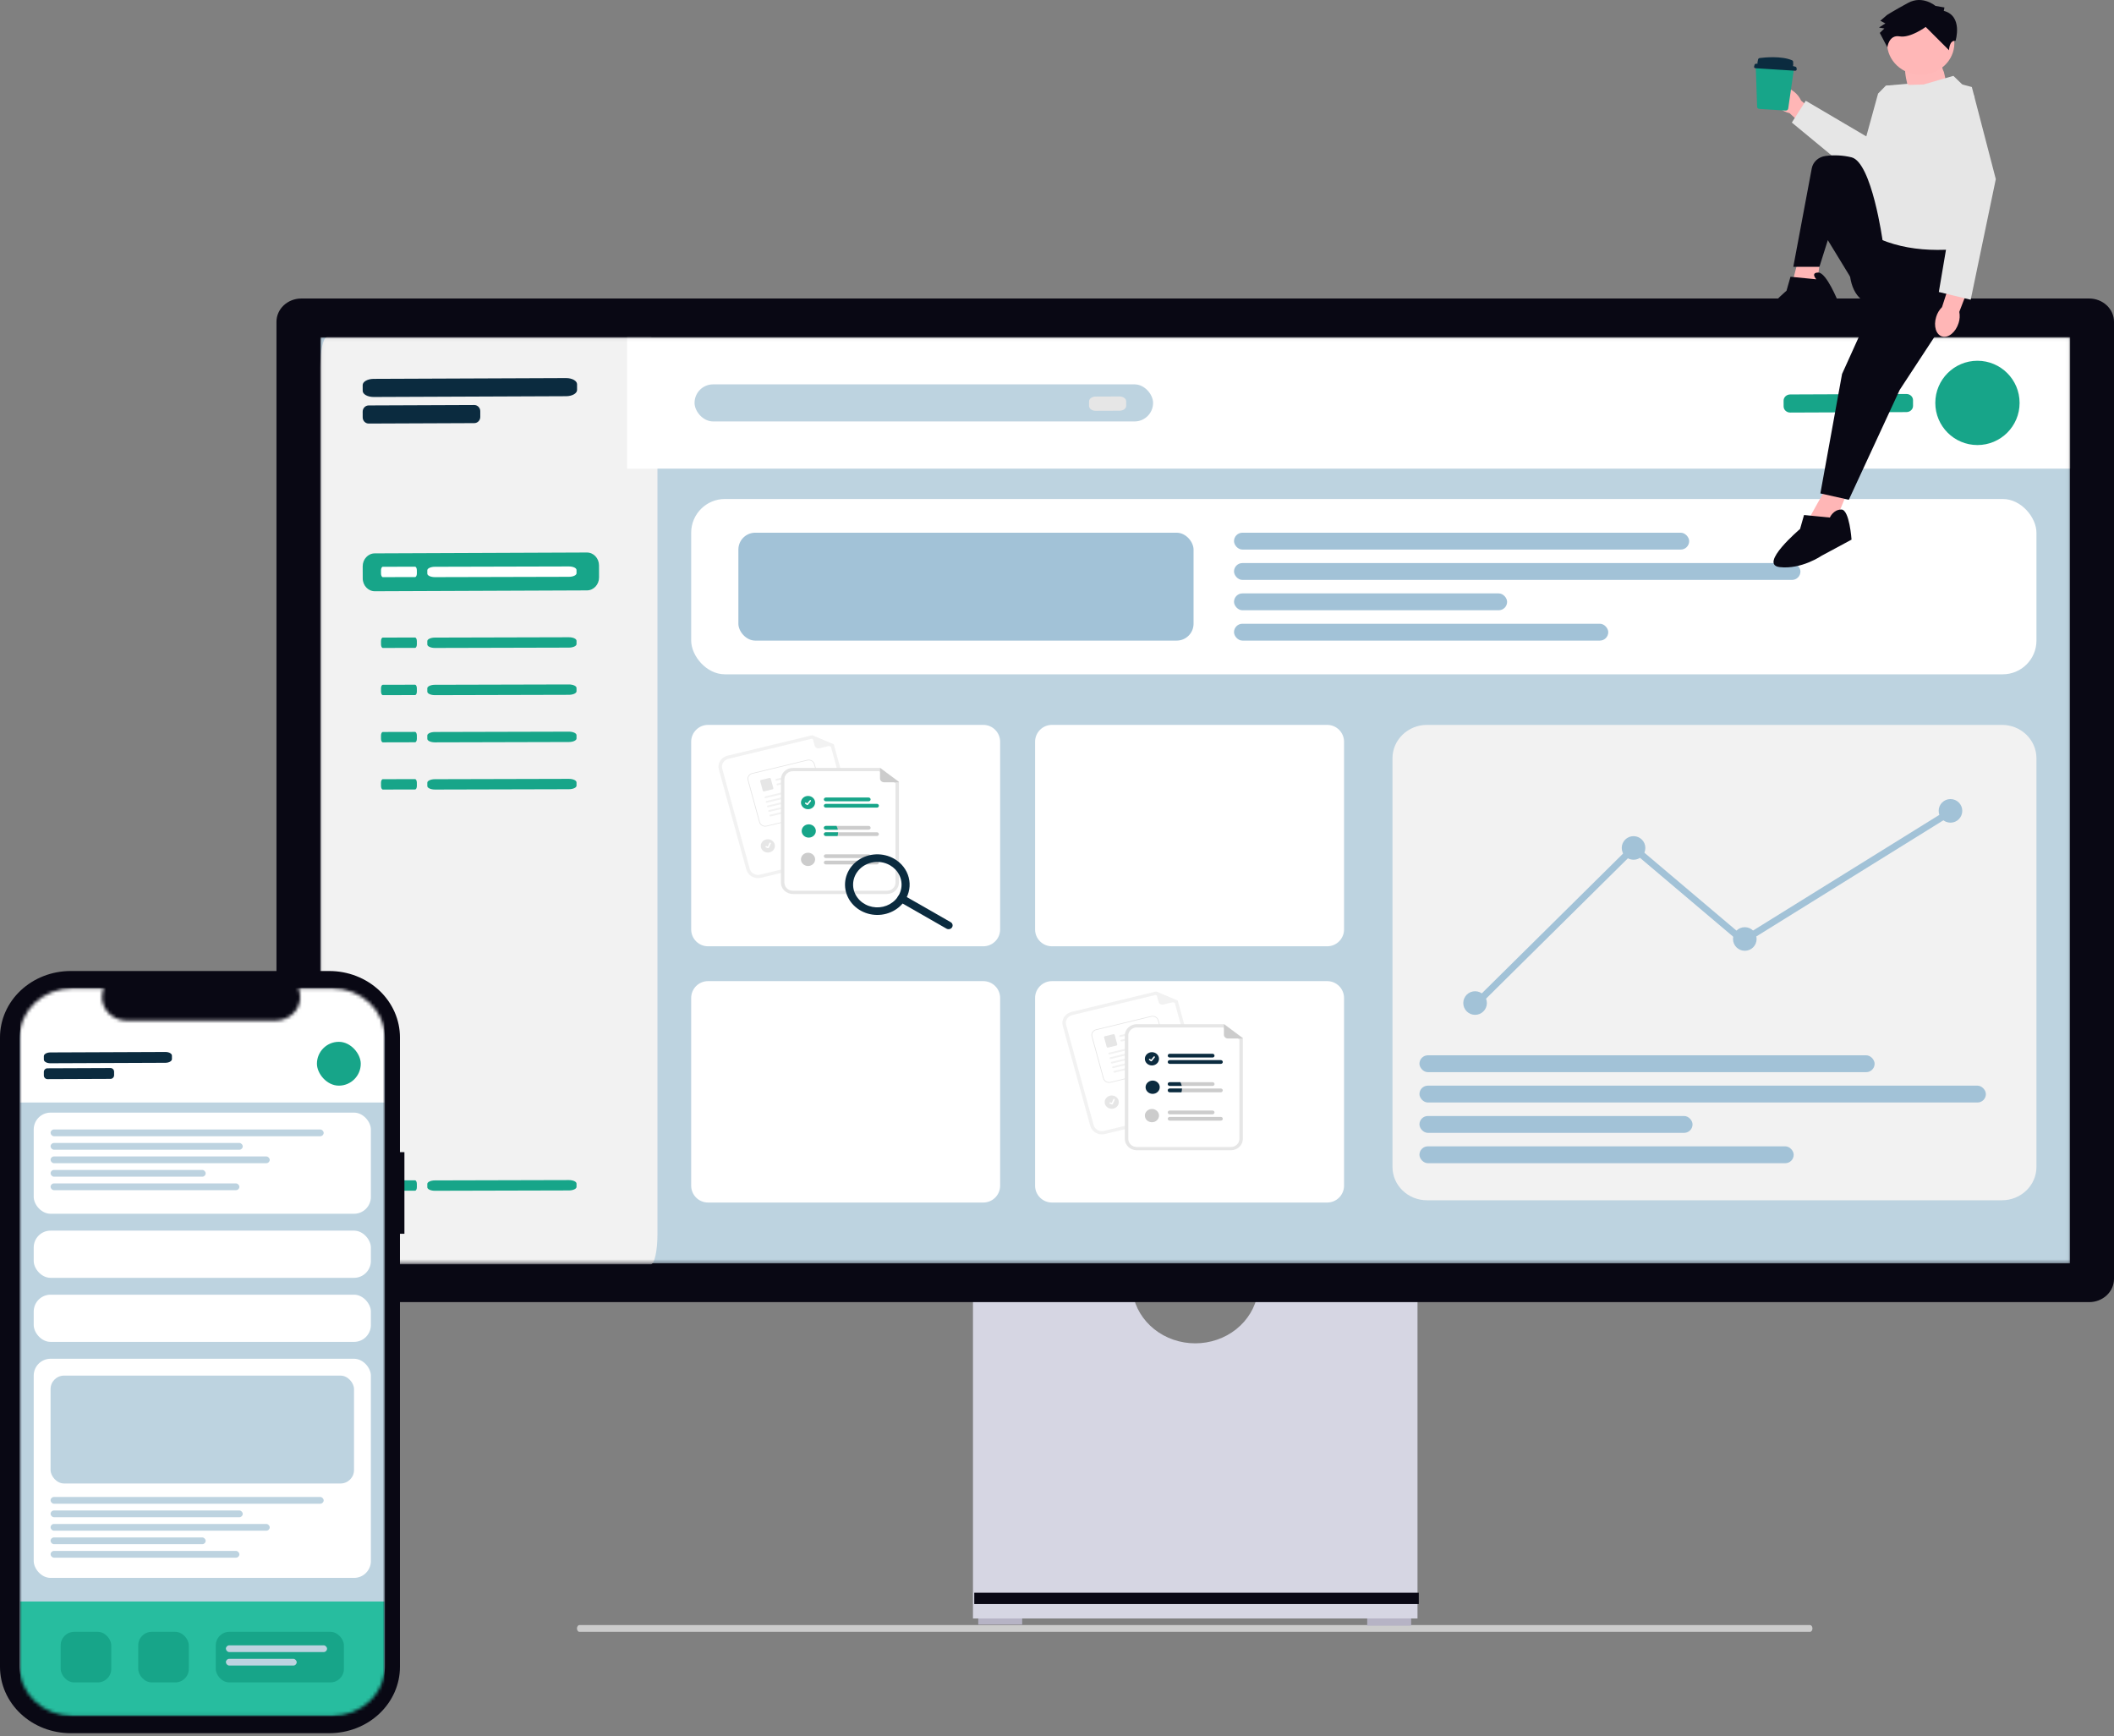 <svg width="627" height="515" viewBox="0 0 627 515" fill="none" xmlns="http://www.w3.org/2000/svg">
<rect x="0" y="0" width="627" height="515" fill="#808080" stroke="none"/>
<g clip-path="url(#clip0_92_484)">
<path d="M171.12 482.994C171.12 483.552 171.446 484 171.852 484H536.831C537.24 484 537.563 483.552 537.563 482.994C537.563 482.435 537.237 481.987 536.831 481.987H171.852C171.446 481.988 171.12 482.436 171.12 482.994Z" fill="#CCCCCC"/>
<path d="M303.175 479.676H290.144V481.833H303.175V479.676Z" fill="#B6B3C5"/>
<path d="M418.536 480.037H405.505V482.193H418.536V480.037Z" fill="#B6B3C5"/>
<path d="M373.025 383.688C372.3 387.805 370.039 391.547 366.646 394.247C363.253 396.947 358.949 398.428 354.5 398.428C350.051 398.428 345.746 396.947 342.353 394.247C338.96 391.547 336.7 387.805 335.974 383.688H288.578V480.035H420.423V383.688H373.025Z" fill="#D6D6E3"/>
<path d="M420.805 472.401H288.962V475.755H420.805V472.401Z" fill="#090814"/>
<path d="M619.65 386.206H89.35C87.401 386.204 85.533 385.477 84.155 384.184C82.777 382.892 82.002 381.139 82 379.312V95.432C82.002 93.604 82.777 91.851 84.155 90.559C85.533 89.266 87.401 88.539 89.35 88.537H619.65C621.599 88.539 623.467 89.266 624.845 90.559C626.223 91.851 626.998 93.604 627 95.431V379.312C626.998 381.139 626.223 382.892 624.845 384.184C623.467 385.477 621.599 386.204 619.65 386.206Z" fill="#090814"/>
<mask id="mask0_92_484" style="mask-type:alpha" maskUnits="userSpaceOnUse" x="95" y="100" width="519" height="275">
<path d="M613.969 100.04H95.03V374.701H613.969V100.04Z" fill="white"/>
</mask>
<g mask="url(#mask0_92_484)">
<path d="M613.969 100.04H95.03V374.701H613.969V100.04Z" fill="#BDD3E0"/>
<path d="M193.025 100H96.975C95.884 100 95 104.006 95 108.948V366.052C95 370.994 95.884 375 96.975 375H193.025C194.116 375 195 370.994 195 366.052V108.948C195 104.006 194.116 100 193.025 100Z" fill="#F2F2F2"/>
<path d="M174.065 163.872L111.151 164.127C109.17 164.135 107.569 165.856 107.574 167.972L107.584 171.547C107.59 173.663 109.201 175.371 111.182 175.363L174.096 175.109C176.077 175.101 177.679 173.379 177.673 171.263L177.663 167.689C177.658 165.573 176.047 163.864 174.065 163.872Z" fill="#17A589"/>
<path d="M168.721 168.006L128.994 168.105C127.743 168.108 126.731 168.58 126.734 169.159L126.738 170.137C126.741 170.716 127.757 171.182 129.008 171.179L168.735 171.08C169.986 171.077 170.998 170.605 170.995 170.026L170.991 169.048C170.988 168.469 169.972 168.003 168.721 168.006Z" fill="white"/>
<path d="M123.087 168.082L113.544 168.105C113.244 168.106 113.002 168.576 113.005 169.155L113.009 170.133C113.012 170.712 113.257 171.181 113.558 171.18L123.1 171.156C123.401 171.155 123.642 170.685 123.64 170.107L123.635 169.128C123.633 168.55 123.387 168.081 123.087 168.082Z" fill="white"/>
<path d="M168.721 189.006L128.994 189.105C127.743 189.108 126.731 189.58 126.734 190.159L126.738 191.137C126.741 191.716 127.757 192.182 129.008 192.179L168.735 192.08C169.986 192.077 170.998 191.605 170.995 191.026L170.991 190.048C170.988 189.469 169.972 189.003 168.721 189.006Z" fill="#17A589"/>
<path d="M123.087 189.082L113.544 189.105C113.244 189.106 113.002 189.576 113.005 190.155L113.009 191.133C113.012 191.712 113.257 192.181 113.558 192.18L123.1 192.156C123.401 192.155 123.642 191.685 123.64 191.107L123.635 190.128C123.633 189.55 123.387 189.081 123.087 189.082Z" fill="#17A589"/>
<path d="M168.721 203.006L128.994 203.105C127.743 203.108 126.731 203.58 126.734 204.159L126.738 205.137C126.741 205.716 127.757 206.182 129.008 206.179L168.735 206.08C169.986 206.077 170.998 205.605 170.995 205.026L170.991 204.048C170.988 203.469 169.972 203.003 168.721 203.006Z" fill="#17A589"/>
<path d="M123.087 203.082L113.544 203.105C113.244 203.106 113.002 203.576 113.005 204.155L113.009 205.133C113.012 205.712 113.257 206.181 113.558 206.18L123.1 206.156C123.401 206.155 123.642 205.685 123.64 205.107L123.635 204.128C123.633 203.55 123.387 203.081 123.087 203.082Z" fill="#17A589"/>
<path d="M168.721 217.006L128.994 217.105C127.743 217.108 126.731 217.58 126.734 218.159L126.738 219.137C126.741 219.716 127.757 220.182 129.008 220.179L168.735 220.08C169.986 220.077 170.998 219.605 170.995 219.026L170.991 218.048C170.988 217.469 169.972 217.003 168.721 217.006Z" fill="#17A589"/>
<path d="M123.087 217.082L113.544 217.105C113.244 217.106 113.002 217.576 113.005 218.155L113.009 219.133C113.012 219.712 113.257 220.181 113.558 220.18L123.1 220.156C123.401 220.155 123.642 219.685 123.64 219.107L123.635 218.128C123.633 217.55 123.387 217.081 123.087 217.082Z" fill="#17A589"/>
<path d="M168.721 231.006L128.994 231.105C127.743 231.108 126.731 231.58 126.734 232.159L126.738 233.137C126.741 233.716 127.757 234.182 129.008 234.179L168.735 234.08C169.986 234.077 170.998 233.605 170.995 233.026L170.991 232.048C170.988 231.469 169.972 231.003 168.721 231.006Z" fill="#17A589"/>
<path d="M123.087 231.082L113.544 231.105C113.244 231.106 113.002 231.576 113.005 232.155L113.009 233.133C113.012 233.712 113.257 234.181 113.558 234.18L123.1 234.156C123.401 234.155 123.642 233.685 123.64 233.107L123.635 232.128C123.633 231.55 123.387 231.081 123.087 231.082Z" fill="#17A589"/>
<path d="M168.721 350.006L128.994 350.105C127.743 350.108 126.731 350.58 126.734 351.159L126.738 352.137C126.741 352.716 127.757 353.182 129.008 353.179L168.735 353.08C169.986 353.077 170.998 352.605 170.995 352.026L170.991 351.048C170.988 350.469 169.972 350.003 168.721 350.006Z" fill="#17A589"/>
<path d="M123.087 350.082L113.544 350.105C113.244 350.106 113.002 350.576 113.005 351.155L113.009 352.133C113.012 352.712 113.257 353.181 113.558 353.18L123.1 353.156C123.401 353.155 123.642 352.685 123.64 352.107L123.635 351.128C123.633 350.55 123.387 350.081 123.087 350.082Z" fill="#17A589"/>
<path d="M167.891 112.139L110.818 112.37C109.021 112.378 107.566 113.204 107.569 114.216L107.574 115.925C107.576 116.937 109.036 117.752 110.833 117.744L167.905 117.513C169.703 117.506 171.158 116.68 171.155 115.668L171.15 113.959C171.147 112.947 169.688 112.132 167.891 112.139Z" fill="#0B2B3F"/>
<path d="M140.653 120.123L109.349 120.25C108.363 120.254 107.566 121.078 107.569 122.089L107.574 123.799C107.576 124.811 108.378 125.628 109.364 125.624L140.668 125.497C141.654 125.493 142.451 124.67 142.448 123.658L142.444 121.948C142.441 120.936 141.639 120.119 140.653 120.123Z" fill="#0B2B3F"/>
<path d="M614 100H186V139H614V100Z" fill="white"/>
<rect x="206" y="114" width="136" height="11" rx="5.5" fill="#BDD3E0"/>
<path d="M332.05 117.59L324.965 117.618C323.88 117.623 323.002 118.272 323.004 119.069L323.008 120.416C323.01 121.213 323.891 121.855 324.977 121.851L332.062 121.822C333.147 121.817 334.025 121.168 334.023 120.371L334.02 119.025C334.017 118.228 333.136 117.585 332.05 117.59Z" fill="#E6E6E6"/>
<circle cx="586.5" cy="119.5" r="12.5" fill="#17A589"/>
<path d="M565.422 116.853L530.965 116.992C529.88 116.996 529.002 117.82 529.005 118.832L529.01 120.542C529.012 121.554 529.894 122.37 530.98 122.366L565.436 122.227C566.521 122.222 567.399 121.398 567.396 120.386L567.391 118.677C567.389 117.665 566.507 116.848 565.422 116.853Z" fill="#17A589"/>
<path d="M593.757 215H423.243C417.586 215 413 219.431 413 224.898V346.102C413 351.569 417.586 356 423.243 356H593.757C599.414 356 604 351.569 604 346.102V224.898C604 219.431 599.414 215 593.757 215Z" fill="#F2F2F2"/>
<path d="M436.5 299L484.5 251.5L517 279L579 240.5" stroke="#A2C2D7" stroke-width="2"/>
<circle cx="437.5" cy="297.5" r="3.5" fill="#A2C2D7"/>
<circle cx="484.5" cy="251.5" r="3.5" fill="#A2C2D7"/>
<circle cx="517.5" cy="278.5" r="3.5" fill="#A2C2D7"/>
<circle cx="578.5" cy="240.5" r="3.5" fill="#A2C2D7"/>
<rect x="421" y="313" width="135" height="5" rx="2.5" fill="#A2C2D7"/>
<rect x="421" y="322" width="168" height="5" rx="2.5" fill="#A2C2D7"/>
<rect x="421" y="331" width="81" height="5" rx="2.5" fill="#A2C2D7"/>
<rect x="421" y="340" width="111" height="5" rx="2.5" fill="#A2C2D7"/>
<path d="M291.636 215H210C207.239 215 205 217.239 205 220V275.668C205 278.429 207.239 280.668 210 280.668H291.636C294.398 280.668 296.636 278.429 296.636 275.668V220C296.636 217.239 294.398 215 291.636 215Z" fill="white"/>
<path d="M252.7 253.829L225.71 260.349C224.794 260.569 223.823 260.44 223.009 259.989C222.195 259.538 221.605 258.803 221.369 257.945L213.206 228.212C212.971 227.353 213.109 226.442 213.59 225.679C214.07 224.915 214.854 224.362 215.769 224.14L240.879 218.075L247.306 220.773L255.264 249.756C255.499 250.615 255.361 251.526 254.88 252.29C254.4 253.054 253.616 253.608 252.7 253.829Z" fill="#F2F2F2"/>
<path d="M216.028 225.071C215.377 225.23 214.819 225.624 214.477 226.167C214.134 226.711 214.036 227.36 214.203 227.971L222.365 257.704C222.534 258.315 222.954 258.839 223.534 259.16C224.113 259.481 224.805 259.573 225.457 259.416L252.447 252.897C253.099 252.739 253.657 252.344 253.999 251.801C254.341 251.257 254.439 250.609 254.272 249.997L246.439 221.462L240.79 219.091L216.028 225.071Z" fill="white"/>
<path d="M247.237 220.926L243.06 221.935C242.755 222.009 242.432 221.966 242.16 221.816C241.889 221.665 241.693 221.42 241.614 221.134L240.82 218.24C240.816 218.228 240.817 218.215 240.821 218.202C240.825 218.19 240.833 218.179 240.844 218.17C240.854 218.162 240.867 218.156 240.881 218.154C240.895 218.152 240.909 218.154 240.921 218.159L247.248 220.795C247.261 220.802 247.272 220.811 247.279 220.823C247.286 220.835 247.289 220.849 247.288 220.863C247.286 220.876 247.281 220.889 247.272 220.9C247.263 220.911 247.251 220.919 247.237 220.923L247.237 220.926Z" fill="#F2F2F2"/>
<path d="M245.04 246.317L232.75 249.285C232.675 249.303 232.596 249.308 232.519 249.297C232.442 249.287 232.367 249.263 232.3 249.225C232.233 249.188 232.174 249.139 232.127 249.081C232.081 249.022 232.046 248.956 232.027 248.885C232.008 248.814 232.003 248.74 232.014 248.668C232.025 248.595 232.051 248.526 232.091 248.463C232.13 248.4 232.183 248.345 232.245 248.301C232.308 248.257 232.379 248.225 232.454 248.207L244.742 245.239C244.818 245.22 244.896 245.216 244.974 245.226C245.051 245.237 245.125 245.261 245.192 245.298C245.259 245.336 245.318 245.385 245.365 245.443C245.412 245.502 245.446 245.568 245.465 245.639C245.485 245.71 245.489 245.784 245.478 245.856C245.467 245.928 245.441 245.998 245.402 246.061C245.362 246.124 245.309 246.179 245.247 246.223C245.185 246.267 245.114 246.299 245.038 246.317L245.04 246.317Z" fill="#CCCCCC"/>
<path d="M247.912 247.564L233.252 251.103C233.1 251.14 232.938 251.118 232.802 251.043C232.666 250.968 232.568 250.846 232.529 250.702C232.49 250.559 232.513 250.408 232.593 250.28C232.673 250.153 232.803 250.061 232.956 250.024L247.616 246.483C247.768 246.446 247.93 246.468 248.066 246.543C248.201 246.618 248.3 246.741 248.339 246.884C248.378 247.027 248.355 247.178 248.275 247.306C248.195 247.433 248.064 247.525 247.912 247.562V247.564Z" fill="#CCCCCC"/>
<path d="M227.737 252.859C228.895 252.859 229.835 251.978 229.835 250.891C229.835 249.805 228.895 248.923 227.737 248.923C226.578 248.923 225.639 249.805 225.639 250.891C225.639 251.978 226.578 252.859 227.737 252.859Z" fill="#E6E6E6"/>
<path d="M243.733 241.166L227.413 245.106C226.941 245.219 226.441 245.152 226.022 244.919C225.603 244.687 225.299 244.309 225.176 243.867L221.757 231.403C221.637 230.961 221.709 230.492 221.956 230.098C222.203 229.705 222.607 229.42 223.078 229.305L239.398 225.365C239.869 225.252 240.369 225.319 240.788 225.551C241.207 225.783 241.512 226.161 241.634 226.603L245.054 239.066C245.175 239.508 245.104 239.978 244.856 240.372C244.608 240.765 244.204 241.051 243.733 241.166Z" fill="white"/>
<path d="M243.733 241.166L227.413 245.106C226.941 245.219 226.441 245.152 226.022 244.919C225.603 244.687 225.299 244.309 225.176 243.867L221.757 231.403C221.637 230.961 221.709 230.492 221.956 230.098C222.203 229.705 222.607 229.42 223.078 229.305L239.398 225.365C239.869 225.252 240.369 225.319 240.788 225.551C241.207 225.783 241.512 226.161 241.634 226.603L245.054 239.066C245.175 239.508 245.104 239.978 244.856 240.372C244.608 240.765 244.204 241.051 243.733 241.166ZM223.134 229.503C222.718 229.604 222.362 229.856 222.144 230.203C221.925 230.55 221.863 230.964 221.969 231.354L225.389 243.817C225.497 244.207 225.765 244.541 226.135 244.746C226.505 244.951 226.946 245.01 227.362 244.91L243.682 240.969C244.098 240.868 244.455 240.617 244.673 240.27C244.891 239.923 244.954 239.509 244.847 239.118L241.428 226.656C241.32 226.266 241.052 225.931 240.682 225.726C240.312 225.522 239.87 225.463 239.454 225.563L223.134 229.503Z" fill="#E6E6E6"/>
<path d="M238.569 229.557L230.332 231.545C230.26 231.564 230.183 231.557 230.117 231.525C230.05 231.492 230 231.438 229.975 231.371C229.963 231.337 229.959 231.301 229.963 231.265C229.967 231.229 229.978 231.194 229.997 231.162C230.016 231.13 230.041 231.103 230.072 231.08C230.102 231.058 230.137 231.042 230.174 231.033L238.559 229.009C238.9 229.17 238.808 229.499 238.568 229.557H238.569Z" fill="#F2F2F2"/>
<path d="M238.941 230.913L230.705 232.901C230.633 232.92 230.556 232.913 230.489 232.88C230.423 232.848 230.372 232.793 230.347 232.727C230.336 232.693 230.332 232.656 230.335 232.62C230.339 232.584 230.351 232.549 230.37 232.518C230.388 232.486 230.414 232.458 230.444 232.436C230.475 232.414 230.51 232.398 230.547 232.389L238.931 230.365C239.272 230.526 239.181 230.855 238.941 230.913H238.941Z" fill="#F2F2F2"/>
<path d="M229.136 234.102L226.623 234.709C226.541 234.729 226.454 234.718 226.381 234.677C226.308 234.637 226.255 234.571 226.234 234.494L225.47 231.711C225.448 231.634 225.461 231.553 225.504 231.484C225.547 231.416 225.617 231.366 225.699 231.346L228.213 230.739C228.295 230.719 228.382 230.731 228.455 230.771C228.528 230.811 228.581 230.877 228.602 230.954L229.366 233.737C229.387 233.814 229.375 233.896 229.332 233.964C229.289 234.033 229.219 234.082 229.136 234.102Z" fill="#E6E6E6"/>
<path d="M239.679 233.693L227.108 236.728C227.036 236.747 226.959 236.74 226.893 236.707C226.827 236.675 226.776 236.62 226.751 236.554C226.739 236.52 226.735 236.483 226.739 236.447C226.743 236.411 226.755 236.376 226.773 236.345C226.792 236.313 226.817 236.285 226.848 236.263C226.878 236.241 226.913 236.225 226.951 236.216L239.669 233.145C240.008 233.306 239.919 233.635 239.679 233.693Z" fill="#F2F2F2"/>
<path d="M240.051 235.049L227.48 238.084C227.408 238.103 227.332 238.095 227.265 238.063C227.199 238.031 227.148 237.976 227.123 237.91C227.111 237.876 227.107 237.839 227.111 237.803C227.115 237.767 227.127 237.732 227.145 237.701C227.164 237.669 227.19 237.641 227.22 237.619C227.251 237.597 227.286 237.581 227.323 237.572L240.041 234.501C240.38 234.659 240.291 234.991 240.051 235.049Z" fill="#F2F2F2"/>
<path d="M240.423 236.404L227.853 239.439C227.781 239.457 227.704 239.45 227.637 239.418C227.571 239.385 227.52 239.331 227.495 239.265C227.484 239.23 227.48 239.194 227.483 239.158C227.487 239.122 227.499 239.087 227.517 239.055C227.536 239.023 227.562 238.996 227.592 238.973C227.623 238.951 227.658 238.935 227.695 238.926L240.413 235.855C240.753 236.016 240.663 236.345 240.423 236.404Z" fill="#F2F2F2"/>
<path d="M240.795 237.758L228.225 240.793C228.153 240.812 228.076 240.805 228.009 240.772C227.943 240.74 227.892 240.685 227.867 240.619C227.856 240.585 227.852 240.548 227.855 240.512C227.859 240.476 227.871 240.441 227.89 240.41C227.908 240.378 227.934 240.35 227.964 240.328C227.995 240.306 228.03 240.29 228.067 240.281L240.785 237.21C241.126 237.371 241.036 237.7 240.795 237.758Z" fill="#F2F2F2"/>
<path d="M241.167 239.114L228.596 242.149C228.524 242.168 228.447 242.16 228.381 242.128C228.315 242.096 228.264 242.041 228.239 241.975C228.227 241.94 228.223 241.904 228.227 241.868C228.231 241.832 228.242 241.797 228.261 241.766C228.28 241.734 228.305 241.706 228.336 241.684C228.366 241.662 228.401 241.646 228.439 241.637L241.157 238.566C241.496 238.727 241.407 239.056 241.167 239.114Z" fill="#F2F2F2"/>
<path d="M227.891 251.578C227.845 251.589 227.798 251.586 227.754 251.569L227.183 251.342C227.156 251.332 227.132 251.316 227.112 251.297C227.092 251.278 227.076 251.255 227.065 251.23C227.054 251.205 227.049 251.178 227.049 251.151C227.05 251.124 227.055 251.098 227.067 251.073C227.078 251.048 227.094 251.025 227.115 251.007C227.135 250.988 227.16 250.973 227.186 250.963C227.213 250.952 227.241 250.947 227.27 250.948C227.299 250.948 227.327 250.953 227.354 250.964L227.724 251.112L228.21 250.041C228.221 250.016 228.237 249.993 228.258 249.975C228.279 249.956 228.303 249.941 228.329 249.931C228.356 249.92 228.385 249.915 228.413 249.916C228.442 249.916 228.471 249.921 228.497 249.932C228.55 249.953 228.593 249.994 228.614 250.044C228.636 250.095 228.636 250.151 228.613 250.201L228.042 251.46C228.029 251.489 228.009 251.515 227.983 251.536C227.958 251.556 227.927 251.571 227.895 251.579L227.891 251.578Z" fill="white"/>
<path d="M263.053 265.158H235.181C234.236 265.157 233.33 264.804 232.662 264.177C231.994 263.551 231.618 262.701 231.617 261.814V231.111C231.618 230.225 231.994 229.375 232.662 228.748C233.33 228.121 234.236 227.769 235.181 227.768H261.11L266.617 231.885V261.814C266.616 262.701 266.24 263.55 265.572 264.177C264.904 264.804 263.998 265.157 263.053 265.158Z" fill="#E6E6E6"/>
<path d="M235.184 228.731C234.511 228.732 233.866 228.983 233.39 229.429C232.914 229.876 232.646 230.481 232.646 231.113V261.815C232.646 262.447 232.914 263.052 233.39 263.499C233.866 263.945 234.511 264.196 235.184 264.197H263.055C263.728 264.196 264.374 263.945 264.85 263.499C265.325 263.052 265.593 262.447 265.594 261.815V232.349L260.755 228.731H235.184Z" fill="white"/>
<path d="M257.631 237.659H244.939C244.781 237.659 244.63 237.6 244.519 237.496C244.408 237.391 244.345 237.25 244.345 237.102C244.345 236.954 244.408 236.812 244.519 236.708C244.63 236.604 244.781 236.545 244.939 236.545H257.626C257.783 236.545 257.934 236.604 258.045 236.708C258.157 236.812 258.219 236.954 258.219 237.102C258.219 237.25 258.157 237.391 258.045 237.496C257.934 237.6 257.783 237.659 257.626 237.659H257.631Z" fill="#17A589"/>
<path d="M260.081 239.538H244.939C244.781 239.538 244.63 239.48 244.519 239.375C244.408 239.271 244.345 239.129 244.345 238.981C244.345 238.834 244.408 238.692 244.519 238.587C244.63 238.483 244.781 238.424 244.939 238.424H260.081C260.239 238.424 260.39 238.483 260.501 238.587C260.612 238.692 260.675 238.834 260.675 238.981C260.675 239.129 260.612 239.271 260.501 239.375C260.39 239.48 260.239 239.538 260.081 239.538Z" fill="#17A589"/>
<path d="M257.631 244.967H244.945C244.787 244.967 244.636 245.026 244.525 245.13C244.414 245.235 244.351 245.377 244.351 245.524C244.351 245.672 244.414 245.814 244.525 245.918C244.636 246.022 244.787 246.081 244.945 246.081H257.631C257.789 246.081 257.94 246.022 258.051 245.918C258.163 245.814 258.225 245.672 258.225 245.524C258.225 245.377 258.163 245.235 258.051 245.13C257.94 245.026 257.789 244.967 257.631 244.967Z" fill="#CCCCCC"/>
<path d="M260.078 246.847H244.943C244.785 246.847 244.634 246.905 244.523 247.01C244.412 247.114 244.349 247.256 244.349 247.403C244.349 247.551 244.412 247.693 244.523 247.797C244.634 247.902 244.785 247.96 244.943 247.96H260.078C260.236 247.96 260.387 247.902 260.498 247.797C260.609 247.693 260.672 247.551 260.672 247.403C260.672 247.256 260.609 247.114 260.498 247.01C260.387 246.905 260.236 246.847 260.078 246.847Z" fill="#CCCCCC"/>
<path d="M257.631 254.5H244.939C244.781 254.5 244.63 254.441 244.519 254.337C244.408 254.232 244.345 254.09 244.345 253.943C244.345 253.795 244.408 253.653 244.519 253.549C244.63 253.444 244.781 253.386 244.939 253.386H257.626C257.783 253.386 257.934 253.444 258.045 253.549C258.157 253.653 258.219 253.795 258.219 253.943C258.219 254.09 258.157 254.232 258.045 254.337C257.934 254.441 257.783 254.5 257.626 254.5H257.631Z" fill="#CCCCCC"/>
<path d="M260.081 256.381H244.939C244.781 256.381 244.63 256.323 244.519 256.218C244.408 256.114 244.345 255.972 244.345 255.825C244.345 255.677 244.408 255.535 244.519 255.431C244.63 255.326 244.781 255.268 244.939 255.268H260.081C260.239 255.268 260.39 255.326 260.501 255.431C260.612 255.535 260.675 255.677 260.675 255.825C260.675 255.972 260.612 256.114 260.501 256.218C260.39 256.323 260.239 256.381 260.081 256.381Z" fill="#CCCCCC"/>
<path d="M239.659 240.01C240.817 240.01 241.757 239.129 241.757 238.042C241.757 236.955 240.817 236.074 239.659 236.074C238.5 236.074 237.561 236.955 237.561 238.042C237.561 239.129 238.5 240.01 239.659 240.01Z" fill="#17A589"/>
<path d="M239.451 238.791C239.404 238.792 239.358 238.777 239.32 238.751L238.827 238.397C238.781 238.364 238.751 238.315 238.743 238.26C238.735 238.206 238.751 238.152 238.786 238.108C238.822 238.065 238.874 238.037 238.932 238.03C238.989 238.023 239.048 238.037 239.094 238.07L239.413 238.3L240.168 237.376C240.203 237.333 240.256 237.305 240.313 237.298C240.371 237.291 240.429 237.305 240.475 237.338C240.521 237.372 240.551 237.421 240.558 237.475C240.566 237.529 240.55 237.583 240.515 237.626L239.628 238.714C239.608 238.739 239.581 238.759 239.551 238.773C239.521 238.787 239.488 238.794 239.454 238.794L239.451 238.791Z" fill="white"/>
<path d="M241.972 246.464C241.972 246.723 241.917 246.978 241.812 247.217C241.707 247.456 241.552 247.673 241.357 247.856C241.162 248.039 240.931 248.184 240.676 248.283C240.422 248.382 240.149 248.433 239.873 248.433C239.855 248.434 239.838 248.434 239.82 248.433C239.407 248.423 239.007 248.299 238.669 248.077C238.331 247.854 238.07 247.544 237.92 247.183C237.769 246.823 237.736 246.429 237.823 246.05C237.91 245.672 238.114 245.326 238.409 245.056C238.705 244.786 239.079 244.603 239.484 244.531C239.89 244.46 240.309 244.502 240.689 244.652C241.069 244.803 241.394 245.055 241.622 245.378C241.85 245.7 241.972 246.079 241.972 246.466V246.464Z" fill="#17A589"/>
<path d="M239.659 256.853C240.817 256.853 241.757 255.972 241.757 254.885C241.757 253.798 240.817 252.917 239.659 252.917C238.5 252.917 237.561 253.798 237.561 254.885C237.561 255.972 238.5 256.853 239.659 256.853Z" fill="#CCCCCC"/>
<path d="M266.51 232.017H262.195C261.88 232.017 261.578 231.899 261.355 231.691C261.132 231.482 261.007 231.198 261.007 230.903V227.914C261.007 227.901 261.011 227.889 261.019 227.878C261.026 227.867 261.037 227.858 261.049 227.852C261.062 227.847 261.076 227.844 261.09 227.846C261.103 227.847 261.116 227.852 261.127 227.86L266.554 231.891C266.566 231.9 266.575 231.912 266.579 231.926C266.583 231.94 266.583 231.955 266.578 231.968C266.572 231.982 266.563 231.994 266.55 232.002C266.538 232.01 266.523 232.015 266.508 232.015L266.51 232.017Z" fill="#CCCCCC"/>
<path d="M244.349 245.525C244.349 245.377 244.412 245.235 244.523 245.131C244.634 245.026 244.785 244.968 244.943 244.967H248.105C248.29 245.32 248.421 245.695 248.495 246.081H244.943C244.785 246.081 244.635 246.023 244.523 245.918C244.412 245.814 244.349 245.673 244.349 245.525V245.525Z" fill="#17A589"/>
<path d="M248.568 246.847C248.568 247.223 248.515 247.597 248.411 247.96H244.943C244.785 247.96 244.634 247.902 244.523 247.797C244.412 247.693 244.349 247.551 244.349 247.403C244.349 247.256 244.412 247.114 244.523 247.01C244.634 246.905 244.785 246.847 244.943 246.847H248.568Z" fill="#17A589"/>
<path d="M282.367 275.056C282.285 275.182 282.178 275.292 282.051 275.379C281.924 275.466 281.78 275.529 281.627 275.563C281.474 275.598 281.315 275.604 281.16 275.581C281.004 275.559 280.855 275.507 280.721 275.43L266.745 267.433C266.474 267.278 266.279 267.028 266.204 266.738C266.129 266.449 266.18 266.143 266.346 265.888C266.511 265.634 266.777 265.451 267.086 265.381C267.395 265.311 267.721 265.358 267.992 265.514L281.968 273.511C282.103 273.588 282.22 273.689 282.312 273.808C282.405 273.927 282.472 274.063 282.509 274.206C282.546 274.35 282.553 274.498 282.528 274.644C282.504 274.79 282.449 274.93 282.367 275.056Z" fill="#0B2B3F"/>
<path d="M268.392 267.06C267.405 268.578 265.96 269.788 264.241 270.535C262.521 271.283 260.603 271.536 258.731 271.261C256.858 270.987 255.114 270.197 253.72 268.993C252.325 267.789 251.343 266.224 250.896 264.496C250.45 262.768 250.56 260.955 251.213 259.286C251.865 257.617 253.03 256.166 254.562 255.118C256.093 254.07 257.921 253.472 259.815 253.398C261.708 253.325 263.583 253.78 265.201 254.706C267.371 255.947 268.926 257.947 269.524 260.263C270.122 262.58 269.715 265.025 268.392 267.06ZM254.075 258.871C253.335 260.009 252.971 261.328 253.03 262.66C253.089 263.992 253.567 265.278 254.405 266.355C255.243 267.432 256.403 268.252 257.737 268.711C259.072 269.17 260.522 269.247 261.903 268.933C263.285 268.619 264.536 267.928 265.499 266.947C266.461 265.966 267.092 264.739 267.312 263.422C267.531 262.105 267.329 260.756 266.731 259.546C266.134 258.337 265.167 257.32 263.953 256.626C263.148 256.165 262.253 255.857 261.32 255.721C260.388 255.584 259.436 255.621 258.518 255.829C257.601 256.038 256.737 256.414 255.974 256.936C255.212 257.458 254.566 258.115 254.075 258.871Z" fill="#0B2B3F"/>
<path d="M393.636 215H312C309.239 215 307 217.239 307 220V275.668C307 278.429 309.239 280.668 312 280.668H393.636C396.398 280.668 398.636 278.429 398.636 275.668V220C398.636 217.239 396.398 215 393.636 215Z" fill="white"/>
<path d="M393.636 291H312C309.239 291 307 293.239 307 296V351.668C307 354.429 309.239 356.668 312 356.668H393.636C396.398 356.668 398.636 354.429 398.636 351.668V296C398.636 293.239 396.398 291 393.636 291Z" fill="white"/>
<path d="M354.7 329.829L327.71 336.349C326.794 336.569 325.823 336.44 325.009 335.989C324.195 335.538 323.605 334.803 323.369 333.945L315.206 304.212C314.971 303.353 315.109 302.442 315.59 301.679C316.07 300.915 316.854 300.362 317.769 300.14L342.879 294.075L349.306 296.773L357.264 325.756C357.499 326.615 357.361 327.526 356.88 328.29C356.4 329.054 355.616 329.608 354.7 329.829Z" fill="#F2F2F2"/>
<path d="M318.028 301.071C317.377 301.23 316.819 301.624 316.477 302.167C316.134 302.711 316.036 303.36 316.203 303.971L324.365 333.704C324.534 334.315 324.954 334.839 325.534 335.16C326.113 335.481 326.805 335.573 327.457 335.416L354.447 328.897C355.099 328.739 355.657 328.344 355.999 327.801C356.341 327.257 356.439 326.609 356.272 325.997L348.439 297.462L342.79 295.091L318.028 301.071Z" fill="white"/>
<path d="M349.237 296.926L345.06 297.935C344.755 298.009 344.432 297.966 344.16 297.816C343.889 297.665 343.693 297.42 343.614 297.134L342.82 294.24C342.816 294.228 342.817 294.215 342.821 294.202C342.825 294.19 342.833 294.179 342.844 294.17C342.854 294.162 342.867 294.156 342.881 294.154C342.895 294.152 342.909 294.154 342.921 294.159L349.248 296.795C349.261 296.802 349.272 296.811 349.279 296.823C349.286 296.835 349.289 296.849 349.288 296.863C349.286 296.876 349.281 296.889 349.272 296.9C349.263 296.911 349.251 296.919 349.237 296.923L349.237 296.926Z" fill="#F2F2F2"/>
<path d="M347.04 322.317L334.75 325.285C334.675 325.303 334.596 325.308 334.519 325.297C334.442 325.287 334.367 325.263 334.3 325.225C334.233 325.188 334.174 325.139 334.127 325.081C334.081 325.022 334.046 324.956 334.027 324.885C334.008 324.814 334.003 324.74 334.014 324.668C334.025 324.595 334.051 324.526 334.091 324.463C334.13 324.4 334.183 324.345 334.245 324.301C334.308 324.257 334.379 324.225 334.454 324.207L346.742 321.239C346.818 321.22 346.896 321.216 346.974 321.226C347.051 321.237 347.125 321.261 347.192 321.298C347.259 321.336 347.318 321.385 347.365 321.443C347.412 321.502 347.446 321.568 347.465 321.639C347.485 321.71 347.489 321.784 347.478 321.856C347.467 321.928 347.441 321.998 347.402 322.061C347.362 322.124 347.309 322.179 347.247 322.223C347.185 322.267 347.114 322.299 347.038 322.317L347.04 322.317Z" fill="#CCCCCC"/>
<path d="M349.912 323.564L335.252 327.103C335.1 327.14 334.938 327.118 334.802 327.043C334.666 326.968 334.568 326.846 334.529 326.703C334.49 326.56 334.513 326.408 334.593 326.281C334.673 326.153 334.803 326.061 334.956 326.024L349.616 322.483C349.768 322.446 349.93 322.468 350.066 322.543C350.201 322.618 350.3 322.741 350.339 322.884C350.378 323.027 350.355 323.179 350.275 323.306C350.195 323.433 350.064 323.525 349.912 323.562V323.564Z" fill="#CCCCCC"/>
<path d="M329.737 328.859C330.895 328.859 331.835 327.978 331.835 326.891C331.835 325.804 330.895 324.923 329.737 324.923C328.578 324.923 327.639 325.804 327.639 326.891C327.639 327.978 328.578 328.859 329.737 328.859Z" fill="#E6E6E6"/>
<path d="M345.733 317.165L329.413 321.106C328.941 321.218 328.441 321.151 328.022 320.919C327.603 320.687 327.299 320.309 327.176 319.867L323.757 307.403C323.637 306.96 323.709 306.491 323.956 306.098C324.203 305.705 324.607 305.42 325.078 305.305L341.398 301.364C341.869 301.252 342.369 301.319 342.788 301.551C343.207 301.783 343.512 302.161 343.634 302.603L347.054 315.066C347.175 315.508 347.104 315.978 346.856 316.371C346.608 316.765 346.204 317.05 345.733 317.165Z" fill="white"/>
<path d="M345.733 317.165L329.413 321.106C328.941 321.218 328.441 321.151 328.022 320.919C327.603 320.687 327.299 320.309 327.176 319.867L323.757 307.403C323.637 306.96 323.709 306.491 323.956 306.098C324.203 305.705 324.607 305.42 325.078 305.305L341.398 301.364C341.869 301.252 342.369 301.319 342.788 301.551C343.207 301.783 343.512 302.161 343.634 302.603L347.054 315.066C347.175 315.508 347.104 315.978 346.856 316.371C346.608 316.765 346.204 317.05 345.733 317.165ZM325.134 305.503C324.718 305.604 324.362 305.856 324.144 306.203C323.925 306.55 323.863 306.964 323.969 307.354L327.389 319.817C327.497 320.207 327.765 320.541 328.135 320.746C328.505 320.951 328.946 321.01 329.362 320.909L345.682 316.969C346.098 316.868 346.455 316.617 346.673 316.27C346.891 315.923 346.954 315.508 346.847 315.118L343.428 302.656C343.32 302.265 343.052 301.931 342.682 301.726C342.312 301.522 341.87 301.463 341.454 301.563L325.134 305.503Z" fill="#E6E6E6"/>
<path d="M340.569 305.557L332.332 307.545C332.26 307.564 332.183 307.557 332.117 307.525C332.05 307.492 332 307.437 331.975 307.371C331.963 307.337 331.959 307.3 331.963 307.264C331.967 307.228 331.978 307.193 331.997 307.162C332.016 307.13 332.041 307.102 332.072 307.08C332.102 307.058 332.137 307.042 332.174 307.033L340.559 305.009C340.9 305.17 340.808 305.499 340.568 305.557H340.569Z" fill="#F2F2F2"/>
<path d="M340.941 306.913L332.705 308.901C332.633 308.92 332.556 308.913 332.489 308.88C332.423 308.848 332.372 308.793 332.347 308.727C332.336 308.693 332.332 308.656 332.335 308.62C332.339 308.584 332.351 308.549 332.37 308.518C332.388 308.486 332.414 308.458 332.444 308.436C332.475 308.414 332.51 308.398 332.547 308.389L340.931 306.365C341.272 306.526 341.181 306.855 340.941 306.913H340.941Z" fill="#F2F2F2"/>
<path d="M331.136 310.102L328.623 310.709C328.541 310.729 328.454 310.717 328.381 310.677C328.308 310.637 328.255 310.571 328.234 310.494L327.47 307.711C327.448 307.634 327.461 307.552 327.504 307.484C327.547 307.415 327.617 307.366 327.699 307.346L330.213 306.739C330.295 306.719 330.382 306.73 330.455 306.771C330.528 306.811 330.581 306.877 330.602 306.954L331.366 309.737C331.387 309.814 331.375 309.896 331.332 309.964C331.289 310.033 331.219 310.082 331.136 310.102Z" fill="#E6E6E6"/>
<path d="M341.679 309.693L329.108 312.728C329.036 312.747 328.959 312.74 328.893 312.707C328.827 312.675 328.776 312.62 328.751 312.554C328.739 312.52 328.735 312.483 328.739 312.447C328.743 312.411 328.755 312.376 328.773 312.345C328.792 312.313 328.817 312.285 328.848 312.263C328.878 312.241 328.913 312.225 328.951 312.216L341.669 309.145C342.008 309.306 341.919 309.635 341.679 309.693Z" fill="#F2F2F2"/>
<path d="M342.051 311.049L329.48 314.084C329.408 314.103 329.332 314.095 329.265 314.063C329.199 314.031 329.148 313.976 329.123 313.91C329.111 313.876 329.107 313.839 329.111 313.803C329.115 313.767 329.127 313.732 329.145 313.701C329.164 313.669 329.19 313.641 329.22 313.619C329.251 313.597 329.286 313.581 329.323 313.572L342.041 310.501C342.38 310.659 342.291 310.991 342.051 311.049Z" fill="#F2F2F2"/>
<path d="M342.423 312.404L329.853 315.439C329.781 315.457 329.704 315.45 329.637 315.418C329.571 315.385 329.52 315.331 329.495 315.265C329.484 315.23 329.48 315.194 329.483 315.158C329.487 315.122 329.499 315.087 329.517 315.055C329.536 315.023 329.562 314.996 329.592 314.973C329.623 314.951 329.658 314.935 329.695 314.926L342.413 311.855C342.753 312.016 342.663 312.345 342.423 312.404Z" fill="#F2F2F2"/>
<path d="M342.795 313.758L330.225 316.793C330.153 316.812 330.076 316.805 330.009 316.772C329.943 316.74 329.892 316.685 329.867 316.619C329.856 316.585 329.852 316.548 329.855 316.512C329.859 316.476 329.871 316.441 329.89 316.41C329.908 316.378 329.934 316.35 329.964 316.328C329.995 316.306 330.03 316.29 330.067 316.281L342.785 313.21C343.126 313.371 343.036 313.7 342.795 313.758Z" fill="#F2F2F2"/>
<path d="M343.167 315.114L330.596 318.149C330.524 318.168 330.447 318.16 330.381 318.128C330.315 318.096 330.264 318.041 330.239 317.975C330.227 317.941 330.223 317.904 330.227 317.868C330.231 317.832 330.242 317.797 330.261 317.766C330.28 317.734 330.305 317.706 330.336 317.684C330.366 317.662 330.401 317.646 330.439 317.637L343.157 314.566C343.496 314.727 343.407 315.056 343.167 315.114Z" fill="#F2F2F2"/>
<path d="M329.891 327.578C329.845 327.589 329.798 327.586 329.754 327.569L329.183 327.342C329.156 327.331 329.132 327.316 329.112 327.297C329.092 327.278 329.076 327.255 329.065 327.23C329.054 327.205 329.049 327.178 329.049 327.151C329.05 327.124 329.055 327.097 329.067 327.073C329.078 327.048 329.094 327.025 329.115 327.006C329.135 326.987 329.16 326.973 329.186 326.962C329.213 326.952 329.241 326.947 329.27 326.948C329.299 326.948 329.327 326.953 329.354 326.964L329.724 327.112L330.21 326.041C330.221 326.016 330.237 325.993 330.258 325.974C330.279 325.955 330.303 325.941 330.329 325.93C330.356 325.92 330.385 325.915 330.413 325.916C330.442 325.916 330.471 325.921 330.497 325.932C330.55 325.953 330.593 325.994 330.614 326.044C330.636 326.095 330.636 326.151 330.613 326.201L330.042 327.46C330.029 327.489 330.009 327.515 329.983 327.536C329.958 327.556 329.927 327.571 329.895 327.579L329.891 327.578Z" fill="white"/>
<path d="M365.053 341.158H337.181C336.236 341.157 335.33 340.804 334.662 340.177C333.994 339.551 333.618 338.701 333.617 337.814V307.111C333.618 306.225 333.994 305.375 334.662 304.748C335.33 304.121 336.236 303.769 337.181 303.768H363.11L368.617 307.885V337.814C368.616 338.701 368.24 339.55 367.572 340.177C366.904 340.804 365.998 341.157 365.053 341.158Z" fill="#E6E6E6"/>
<path d="M337.184 304.731C336.511 304.732 335.866 304.983 335.39 305.429C334.914 305.876 334.646 306.481 334.646 307.113V337.815C334.646 338.447 334.914 339.052 335.39 339.499C335.866 339.945 336.511 340.196 337.184 340.197H365.055C365.728 340.196 366.374 339.945 366.85 339.499C367.325 339.052 367.593 338.447 367.594 337.815V308.349L362.755 304.731H337.184Z" fill="white"/>
<path d="M359.631 313.659H346.939C346.781 313.659 346.63 313.6 346.519 313.496C346.408 313.391 346.345 313.25 346.345 313.102C346.345 312.954 346.408 312.812 346.519 312.708C346.63 312.604 346.781 312.545 346.939 312.545H359.626C359.783 312.545 359.934 312.604 360.045 312.708C360.157 312.812 360.219 312.954 360.219 313.102C360.219 313.25 360.157 313.391 360.045 313.496C359.934 313.6 359.783 313.659 359.626 313.659H359.631Z" fill="#0B2B3F"/>
<path d="M362.081 315.538H346.939C346.781 315.538 346.63 315.48 346.519 315.375C346.408 315.271 346.345 315.129 346.345 314.981C346.345 314.834 346.408 314.692 346.519 314.587C346.63 314.483 346.781 314.424 346.939 314.424H362.081C362.239 314.424 362.39 314.483 362.501 314.587C362.612 314.692 362.675 314.834 362.675 314.981C362.675 315.129 362.612 315.271 362.501 315.375C362.39 315.48 362.239 315.538 362.081 315.538Z" fill="#0B2B3F"/>
<path d="M359.631 320.967H346.945C346.787 320.967 346.636 321.026 346.525 321.13C346.414 321.235 346.351 321.377 346.351 321.524C346.351 321.672 346.414 321.814 346.525 321.918C346.636 322.022 346.787 322.081 346.945 322.081H359.631C359.789 322.081 359.94 322.022 360.051 321.918C360.163 321.814 360.225 321.672 360.225 321.524C360.225 321.377 360.163 321.235 360.051 321.13C359.94 321.026 359.789 320.967 359.631 320.967Z" fill="#CCCCCC"/>
<path d="M362.078 322.847H346.943C346.785 322.847 346.634 322.905 346.523 323.01C346.412 323.114 346.349 323.256 346.349 323.404C346.349 323.551 346.412 323.693 346.523 323.797C346.634 323.902 346.785 323.961 346.943 323.961H362.078C362.236 323.961 362.387 323.902 362.498 323.797C362.609 323.693 362.672 323.551 362.672 323.404C362.672 323.256 362.609 323.114 362.498 323.01C362.387 322.905 362.236 322.847 362.078 322.847Z" fill="#CCCCCC"/>
<path d="M359.631 330.5H346.939C346.781 330.5 346.63 330.441 346.519 330.337C346.408 330.232 346.345 330.09 346.345 329.943C346.345 329.795 346.408 329.653 346.519 329.549C346.63 329.444 346.781 329.386 346.939 329.386H359.626C359.783 329.386 359.934 329.444 360.045 329.549C360.157 329.653 360.219 329.795 360.219 329.943C360.219 330.09 360.157 330.232 360.045 330.337C359.934 330.441 359.783 330.5 359.626 330.5H359.631Z" fill="#CCCCCC"/>
<path d="M362.081 332.381H346.939C346.781 332.381 346.63 332.323 346.519 332.218C346.408 332.114 346.345 331.972 346.345 331.825C346.345 331.677 346.408 331.535 346.519 331.431C346.63 331.326 346.781 331.268 346.939 331.268H362.081C362.239 331.268 362.39 331.326 362.501 331.431C362.612 331.535 362.675 331.677 362.675 331.825C362.675 331.972 362.612 332.114 362.501 332.218C362.39 332.323 362.239 332.381 362.081 332.381Z" fill="#CCCCCC"/>
<path d="M341.659 316.01C342.817 316.01 343.757 315.129 343.757 314.042C343.757 312.955 342.817 312.074 341.659 312.074C340.5 312.074 339.561 312.955 339.561 314.042C339.561 315.129 340.5 316.01 341.659 316.01Z" fill="#0B2B3F"/>
<path d="M341.451 314.791C341.404 314.791 341.358 314.777 341.32 314.75L340.827 314.397C340.781 314.363 340.751 314.314 340.743 314.26C340.735 314.206 340.751 314.152 340.786 314.108C340.822 314.065 340.874 314.037 340.932 314.03C340.989 314.022 341.048 314.037 341.094 314.07L341.413 314.3L342.168 313.376C342.203 313.333 342.256 313.305 342.313 313.298C342.371 313.291 342.429 313.305 342.475 313.338C342.521 313.372 342.551 313.421 342.558 313.475C342.566 313.528 342.55 313.583 342.515 313.626L341.628 314.714C341.608 314.739 341.581 314.759 341.551 314.773C341.521 314.787 341.488 314.794 341.454 314.794L341.451 314.791Z" fill="white"/>
<path d="M343.972 322.464C343.972 322.723 343.917 322.978 343.812 323.217C343.707 323.456 343.552 323.673 343.357 323.856C343.162 324.039 342.931 324.184 342.676 324.283C342.422 324.382 342.149 324.433 341.873 324.433C341.855 324.434 341.838 324.434 341.82 324.433C341.407 324.423 341.007 324.299 340.669 324.077C340.331 323.854 340.07 323.544 339.92 323.183C339.769 322.823 339.736 322.429 339.823 322.05C339.91 321.672 340.114 321.326 340.409 321.056C340.705 320.786 341.079 320.603 341.484 320.531C341.89 320.46 342.309 320.502 342.689 320.652C343.069 320.803 343.394 321.055 343.622 321.378C343.85 321.7 343.972 322.079 343.972 322.466V322.464Z" fill="#0B2B3F"/>
<path d="M341.659 332.853C342.817 332.853 343.757 331.972 343.757 330.885C343.757 329.798 342.817 328.917 341.659 328.917C340.5 328.917 339.561 329.798 339.561 330.885C339.561 331.972 340.5 332.853 341.659 332.853Z" fill="#CCCCCC"/>
<path d="M368.51 308.017H364.195C363.88 308.017 363.578 307.899 363.355 307.69C363.132 307.482 363.007 307.198 363.007 306.903V303.914C363.007 303.901 363.011 303.889 363.019 303.878C363.026 303.867 363.037 303.858 363.049 303.852C363.062 303.846 363.076 303.844 363.09 303.846C363.103 303.847 363.116 303.852 363.127 303.86L368.554 307.891C368.566 307.9 368.575 307.912 368.579 307.926C368.583 307.94 368.583 307.954 368.578 307.968C368.572 307.982 368.563 307.994 368.55 308.002C368.538 308.01 368.523 308.015 368.508 308.015L368.51 308.017Z" fill="#CCCCCC"/>
<path d="M346.349 321.525C346.349 321.377 346.412 321.235 346.523 321.131C346.634 321.026 346.785 320.968 346.943 320.967H350.105C350.29 321.32 350.421 321.695 350.495 322.081H346.943C346.785 322.081 346.635 322.023 346.523 321.918C346.412 321.814 346.349 321.673 346.349 321.525V321.525Z" fill="#0B2B3F"/>
<path d="M350.568 322.847C350.568 323.223 350.515 323.597 350.411 323.961H346.943C346.785 323.961 346.634 323.902 346.523 323.797C346.412 323.693 346.349 323.551 346.349 323.404C346.349 323.256 346.412 323.114 346.523 323.01C346.634 322.905 346.785 322.847 346.943 322.847H350.568Z" fill="#0B2B3F"/>
<path d="M291.636 291H210C207.239 291 205 293.239 205 296V351.668C205 354.429 207.239 356.668 210 356.668H291.636C294.398 356.668 296.636 354.429 296.636 351.668V296C296.636 293.239 294.398 291 291.636 291Z" fill="white"/>
<rect x="205" y="148" width="399" height="52" rx="10" fill="white"/>
<rect x="219" y="158" width="135" height="32" rx="5" fill="#A2C2D7"/>
<rect x="366" y="158" width="135" height="5" rx="2.5" fill="#A2C2D7"/>
<rect x="366" y="167" width="168" height="5" rx="2.5" fill="#A2C2D7"/>
<rect x="366" y="176" width="81" height="5" rx="2.5" fill="#A2C2D7"/>
<rect x="366" y="185" width="111" height="5" rx="2.5" fill="#A2C2D7"/>
</g>
<path d="M577.758 30.725C573.591 32.878 570.042 31.37 566.605 34.456C567.463 31.731 567.28 28.81 566.089 26.197C565.68 25.306 564.807 21.241 565.1 20.311C565.389 19.645 569.738 19.848 571.262 18.995C572.325 18.399 574.509 16.811 575.729 16.984C575.793 18.53 575.826 19.911 576.547 21.356C576.719 21.696 578.477 30.353 577.758 30.725Z" fill="#FFB9B9"/>
<path d="M570.507 25.058L559.356 25.369L557.028 27.754L553.485 40.632V60.999C553.485 60.999 549.156 68.187 551.517 74.478C554.041 81.201 562.931 73.265 569.622 74.171C576.312 75.077 586.939 75.975 586.939 75.975L580.642 54.111L585.607 28.525L579.362 22.5L570.507 25.059V25.058Z" fill="#E6E6E6"/>
<path d="M527.708 32.045C525.477 30.241 524.661 27.699 525.885 26.368C527.109 25.036 529.909 25.42 532.14 27.224C533.042 27.934 533.75 28.835 534.204 29.854L543.554 37.609L539.581 41.647L530.786 33.573C529.645 33.302 528.589 32.778 527.708 32.045L527.708 32.045Z" fill="#FFB6B6"/>
<path d="M559.735 25.368L565.894 24.843L571.294 49.003C571.538 50.096 571.546 51.223 571.319 52.319C571.091 53.414 570.632 54.456 569.968 55.383C569.305 56.31 568.45 57.103 567.455 57.715C566.46 58.327 565.344 58.746 564.173 58.948L559.735 59.712L531.445 36.349L535.579 29.887L556.441 42.162L559.736 25.368L559.735 25.368Z" fill="#E6E6E6"/>
<path d="M542.121 143.894C542.121 143.894 536.496 153.692 536.897 153.315C537.299 152.939 544.128 155.2 544.128 155.2L548.146 145.401L542.121 143.894Z" fill="#FFB6B6"/>
<path d="M533.819 75.305C533.819 75.305 530.94 86.101 531.227 85.643C531.514 85.185 538.73 85.799 538.73 85.799L540.052 75.374L533.815 75.305L533.819 75.305Z" fill="#FFB6B6"/>
<path d="M583.906 73.49C571.194 75.165 559.713 73.704 550.358 66.824C550.358 66.824 543.527 88.305 555.983 90.566C568.438 92.827 582.299 88.941 583.906 85.172C585.513 81.403 583.906 73.49 583.906 73.49Z" fill="#090814"/>
<path d="M560.204 80.273L546.343 110.919L539.914 146.345L548.351 148.23L563.444 115.63L583.906 84.421L560.204 80.273Z" fill="#090814"/>
<path d="M558.393 71.535C558.393 71.535 555.179 48.169 549.152 46.661C546.629 46.05 544.002 45.915 541.423 46.263C540.419 46.392 539.485 46.817 538.755 47.476C538.025 48.135 537.537 48.994 537.36 49.929L531.883 79.143H539.628L542.121 71.229L548.75 82.087L558.393 71.535Z" fill="#090814"/>
<path d="M538.706 82.84L531.049 82.087L529.867 86.233C529.867 86.233 517.412 96.785 523.84 97.539C530.269 98.293 536.296 94.148 536.296 94.148L545.139 89.39C545.139 89.39 541.72 80.84 539.309 80.84C536.899 80.84 538.706 82.84 538.706 82.84Z" fill="#090814"/>
<path d="M542.724 153.504L535.066 152.75L533.885 156.896C533.885 156.896 521.429 167.448 527.858 168.203C534.286 168.957 540.313 164.812 540.313 164.812L549.156 160.054C549.156 160.054 548.549 151.125 546.139 151.125C543.728 151.125 542.724 153.504 542.724 153.504Z" fill="#090814"/>
<path d="M580.906 95.818C580.065 98.525 577.894 100.311 576.058 99.809C574.222 99.307 573.416 96.705 574.257 93.998C574.578 92.912 575.171 91.913 575.987 91.087L579.706 79.66L585.385 81.412L581.116 92.49C581.331 93.599 581.259 94.74 580.907 95.817L580.906 95.818Z" fill="#FFB6B6"/>
<path d="M584.837 25.808L581.876 25.025C579.083 30.236 577.882 36.071 578.406 41.882L579.868 58.099L575.046 86.603L584.498 88.897L591.946 53.126L584.837 25.808Z" fill="#E6E6E6"/>
<path d="M521.149 31.651L520.756 20.003C520.753 19.909 520.77 19.816 520.808 19.729C520.845 19.642 520.901 19.563 520.973 19.498C521.045 19.433 521.13 19.382 521.224 19.349C521.318 19.317 521.418 19.303 521.518 19.308L531.372 19.862C531.47 19.868 531.567 19.893 531.655 19.935C531.743 19.977 531.821 20.036 531.884 20.107C531.947 20.179 531.993 20.262 532.02 20.352C532.047 20.441 532.055 20.534 532.041 20.626L530.374 32.207C530.35 32.376 530.257 32.53 530.116 32.638C529.975 32.746 529.796 32.8 529.614 32.789L521.82 32.306C521.743 32.301 521.668 32.285 521.596 32.258C521.467 32.209 521.356 32.126 521.277 32.018C521.197 31.911 521.153 31.784 521.149 31.654L521.149 31.651Z" fill="#17A589"/>
<path d="M520.768 18.913C520.904 18.899 521.091 18.883 521.314 18.865C521.252 18.757 521.231 18.633 521.256 18.513L521.432 17.64C521.454 17.53 521.512 17.429 521.599 17.352C521.686 17.274 521.797 17.225 521.915 17.21C523.366 17.028 528.357 16.534 531.499 17.871C531.595 17.913 531.677 17.979 531.735 18.062C531.794 18.145 531.826 18.242 531.829 18.341L531.857 19.272C531.861 19.382 531.828 19.491 531.762 19.582C532.024 19.646 532.284 19.718 532.542 19.794C532.621 19.818 532.692 19.862 532.744 19.922C532.797 19.983 532.83 20.056 532.839 20.134L532.889 20.53C532.895 20.589 532.888 20.649 532.868 20.705C532.848 20.761 532.814 20.812 532.771 20.855C532.727 20.897 532.674 20.93 532.615 20.952C532.556 20.973 532.493 20.982 532.43 20.978L520.648 20.235C520.585 20.231 520.524 20.215 520.468 20.186C520.413 20.157 520.365 20.118 520.328 20.07C520.291 20.022 520.265 19.967 520.253 19.909C520.241 19.851 520.243 19.791 520.258 19.734L520.394 19.222C520.415 19.141 520.462 19.067 520.529 19.012C520.596 18.957 520.679 18.922 520.768 18.913Z" fill="#0B2B3F"/>
<path d="M569.68 22.176C575.187 22.176 579.652 17.988 579.652 12.821C579.652 7.655 575.187 3.467 569.68 3.467C564.172 3.467 559.707 7.655 559.707 12.821C559.707 17.988 564.172 22.176 569.68 22.176Z" fill="#FFB7B7"/>
<path d="M576.515 3.218L576.714 2.216L574.043 1.751C574.043 1.751 570.265 -1.499 565.931 0.855C561.596 3.209 559.697 4.434 559.697 4.434L557.698 6.162L559.198 6.942L557.298 8.166L558.9 8.445L557.536 9.762L559.787 14.042C559.787 14.042 560.207 10.227 563.412 10.786C566.617 11.344 571.149 7.986 571.149 7.986L578.071 14.896C578.071 14.896 578.129 11.811 580 12.129C580.006 12.125 582.293 4.742 576.515 3.218Z" fill="#090814"/>
</g>
<path d="M119.948 341.721H118.626V307.693C118.626 302.47 116.418 297.461 112.488 293.768C108.558 290.075 103.227 288 97.669 288H20.956C15.398 288 10.068 290.075 6.138 293.768C2.208 297.461 0 302.47 0 307.693V494.368C0 499.591 2.208 504.6 6.138 508.293C10.068 511.986 15.398 514.061 20.956 514.061H97.669C103.227 514.061 108.558 511.986 112.488 508.293C116.418 504.6 118.626 499.591 118.626 494.368V365.941H119.948L119.948 341.721Z" fill="#090814"/>
<mask id="mask1_92_484" style="mask-type:alpha" maskUnits="userSpaceOnUse" x="5" y="293" width="110" height="216">
<path d="M98.518 293.124H88.505C88.965 294.185 89.141 295.336 89.017 296.476C88.892 297.615 88.471 298.709 87.791 299.66C87.111 300.611 86.193 301.39 85.117 301.929C84.04 302.468 82.84 302.75 81.621 302.75H37.67C36.451 302.75 35.25 302.468 34.174 301.929C33.098 301.391 32.18 300.611 31.499 299.66C30.819 298.709 30.398 297.616 30.274 296.476C30.15 295.336 30.326 294.185 30.786 293.124H21.434C17.283 293.124 13.302 294.673 10.367 297.431C7.432 300.189 5.783 303.93 5.783 307.831V494.232C5.783 498.132 7.432 501.873 10.367 504.631C13.302 507.389 17.283 508.939 21.434 508.939H98.515C100.57 508.939 102.605 508.558 104.504 507.819C106.403 507.08 108.128 505.997 109.582 504.631C111.035 503.266 112.188 501.644 112.974 499.86C113.761 498.075 114.166 496.163 114.166 494.232V307.831C114.166 303.931 112.517 300.191 109.583 297.432C106.649 294.674 102.668 293.125 98.518 293.124Z" fill="white"/>
</mask>
<g mask="url(#mask1_92_484)">
<path d="M98.518 293.124H88.505C88.965 294.185 89.141 295.336 89.017 296.476C88.892 297.615 88.471 298.709 87.791 299.66C87.111 300.611 86.193 301.39 85.117 301.929C84.04 302.468 82.84 302.75 81.621 302.75H37.67C36.451 302.75 35.25 302.468 34.174 301.929C33.098 301.391 32.18 300.611 31.499 299.66C30.819 298.709 30.398 297.616 30.274 296.476C30.15 295.336 30.326 294.185 30.786 293.124H21.434C17.283 293.124 13.302 294.673 10.367 297.431C7.432 300.189 5.783 303.93 5.783 307.831V494.232C5.783 498.132 7.432 501.873 10.367 504.631C13.302 507.389 17.283 508.939 21.434 508.939H98.515C100.57 508.939 102.605 508.558 104.504 507.819C106.403 507.08 108.128 505.997 109.582 504.631C111.035 503.266 112.188 501.644 112.974 499.86C113.761 498.075 114.166 496.163 114.166 494.232V307.831C114.166 303.931 112.517 300.191 109.583 297.432C106.649 294.674 102.668 293.125 98.518 293.124Z" fill="#BDD3E0"/>
<rect x="10" y="330" width="100" height="30" rx="5" fill="white"/>
<rect x="15" y="335" width="81" height="2" rx="1" fill="#BDD3E0"/>
<rect x="15" y="339" width="57" height="2" rx="1" fill="#BDD3E0"/>
<rect x="15" y="343" width="65" height="2" rx="1" fill="#BDD3E0"/>
<rect x="15" y="347" width="46" height="2" rx="1" fill="#BDD3E0"/>
<rect x="15" y="351" width="56" height="2" rx="1" fill="#BDD3E0"/>
<rect x="10" y="365" width="100" height="14" rx="5" fill="white"/>
<rect x="10" y="384" width="100" height="14" rx="5" fill="white"/>
<rect x="10" y="403" width="100" height="65" rx="5" fill="white"/>
<rect x="15" y="408" width="90" height="32" rx="4" fill="#BDD3E0"/>
<rect x="15" y="444" width="81" height="2" rx="1" fill="#BDD3E0"/>
<rect x="15" y="448" width="57" height="2" rx="1" fill="#BDD3E0"/>
<rect x="15" y="452" width="65" height="2" rx="1" fill="#BDD3E0"/>
<rect x="15" y="456" width="46" height="2" rx="1" fill="#BDD3E0"/>
<rect x="15" y="460" width="56" height="2" rx="1" fill="#BDD3E0"/>
<rect x="6" y="475" width="108" height="34" fill="#27BD9F"/>
<rect x="18" y="484" width="15" height="15" rx="4" fill="#17A589"/>
<rect x="41" y="484" width="15" height="15" rx="4" fill="#17A589"/>
<rect x="64" y="484" width="38" height="15" rx="4" fill="#17A589"/>
<rect x="67" y="488" width="30" height="2" rx="1" fill="#BDD3E0"/>
<rect x="67" y="492" width="21" height="2" rx="1" fill="#BDD3E0"/>
<rect x="6" y="293" width="108" height="34" fill="white"/>
<rect x="94" y="309" width="13" height="13" rx="6.5" fill="#17A589"/>
<path d="M49.047 312.008L14.945 312.146C13.871 312.15 13.001 312.644 13.003 313.249L13.006 314.27C13.007 314.875 13.879 315.361 14.953 315.357L49.055 315.219C50.129 315.215 50.999 314.721 50.997 314.116L50.994 313.095C50.993 312.49 50.121 312.004 49.047 312.008Z" fill="#0B2B3F"/>
<path d="M32.772 316.779L14.067 316.854C13.477 316.857 13.001 317.349 13.003 317.953L13.006 318.975C13.007 319.58 13.486 320.068 14.075 320.065L32.781 319.99C33.37 319.987 33.846 319.495 33.844 318.891L33.841 317.869C33.84 317.264 33.361 316.776 32.772 316.779Z" fill="#0B2B3F"/>
</g>
<defs>
<clipPath id="clip0_92_484">
<rect width="545" height="484" fill="white" transform="translate(82)"/>
</clipPath>
</defs>
</svg>
